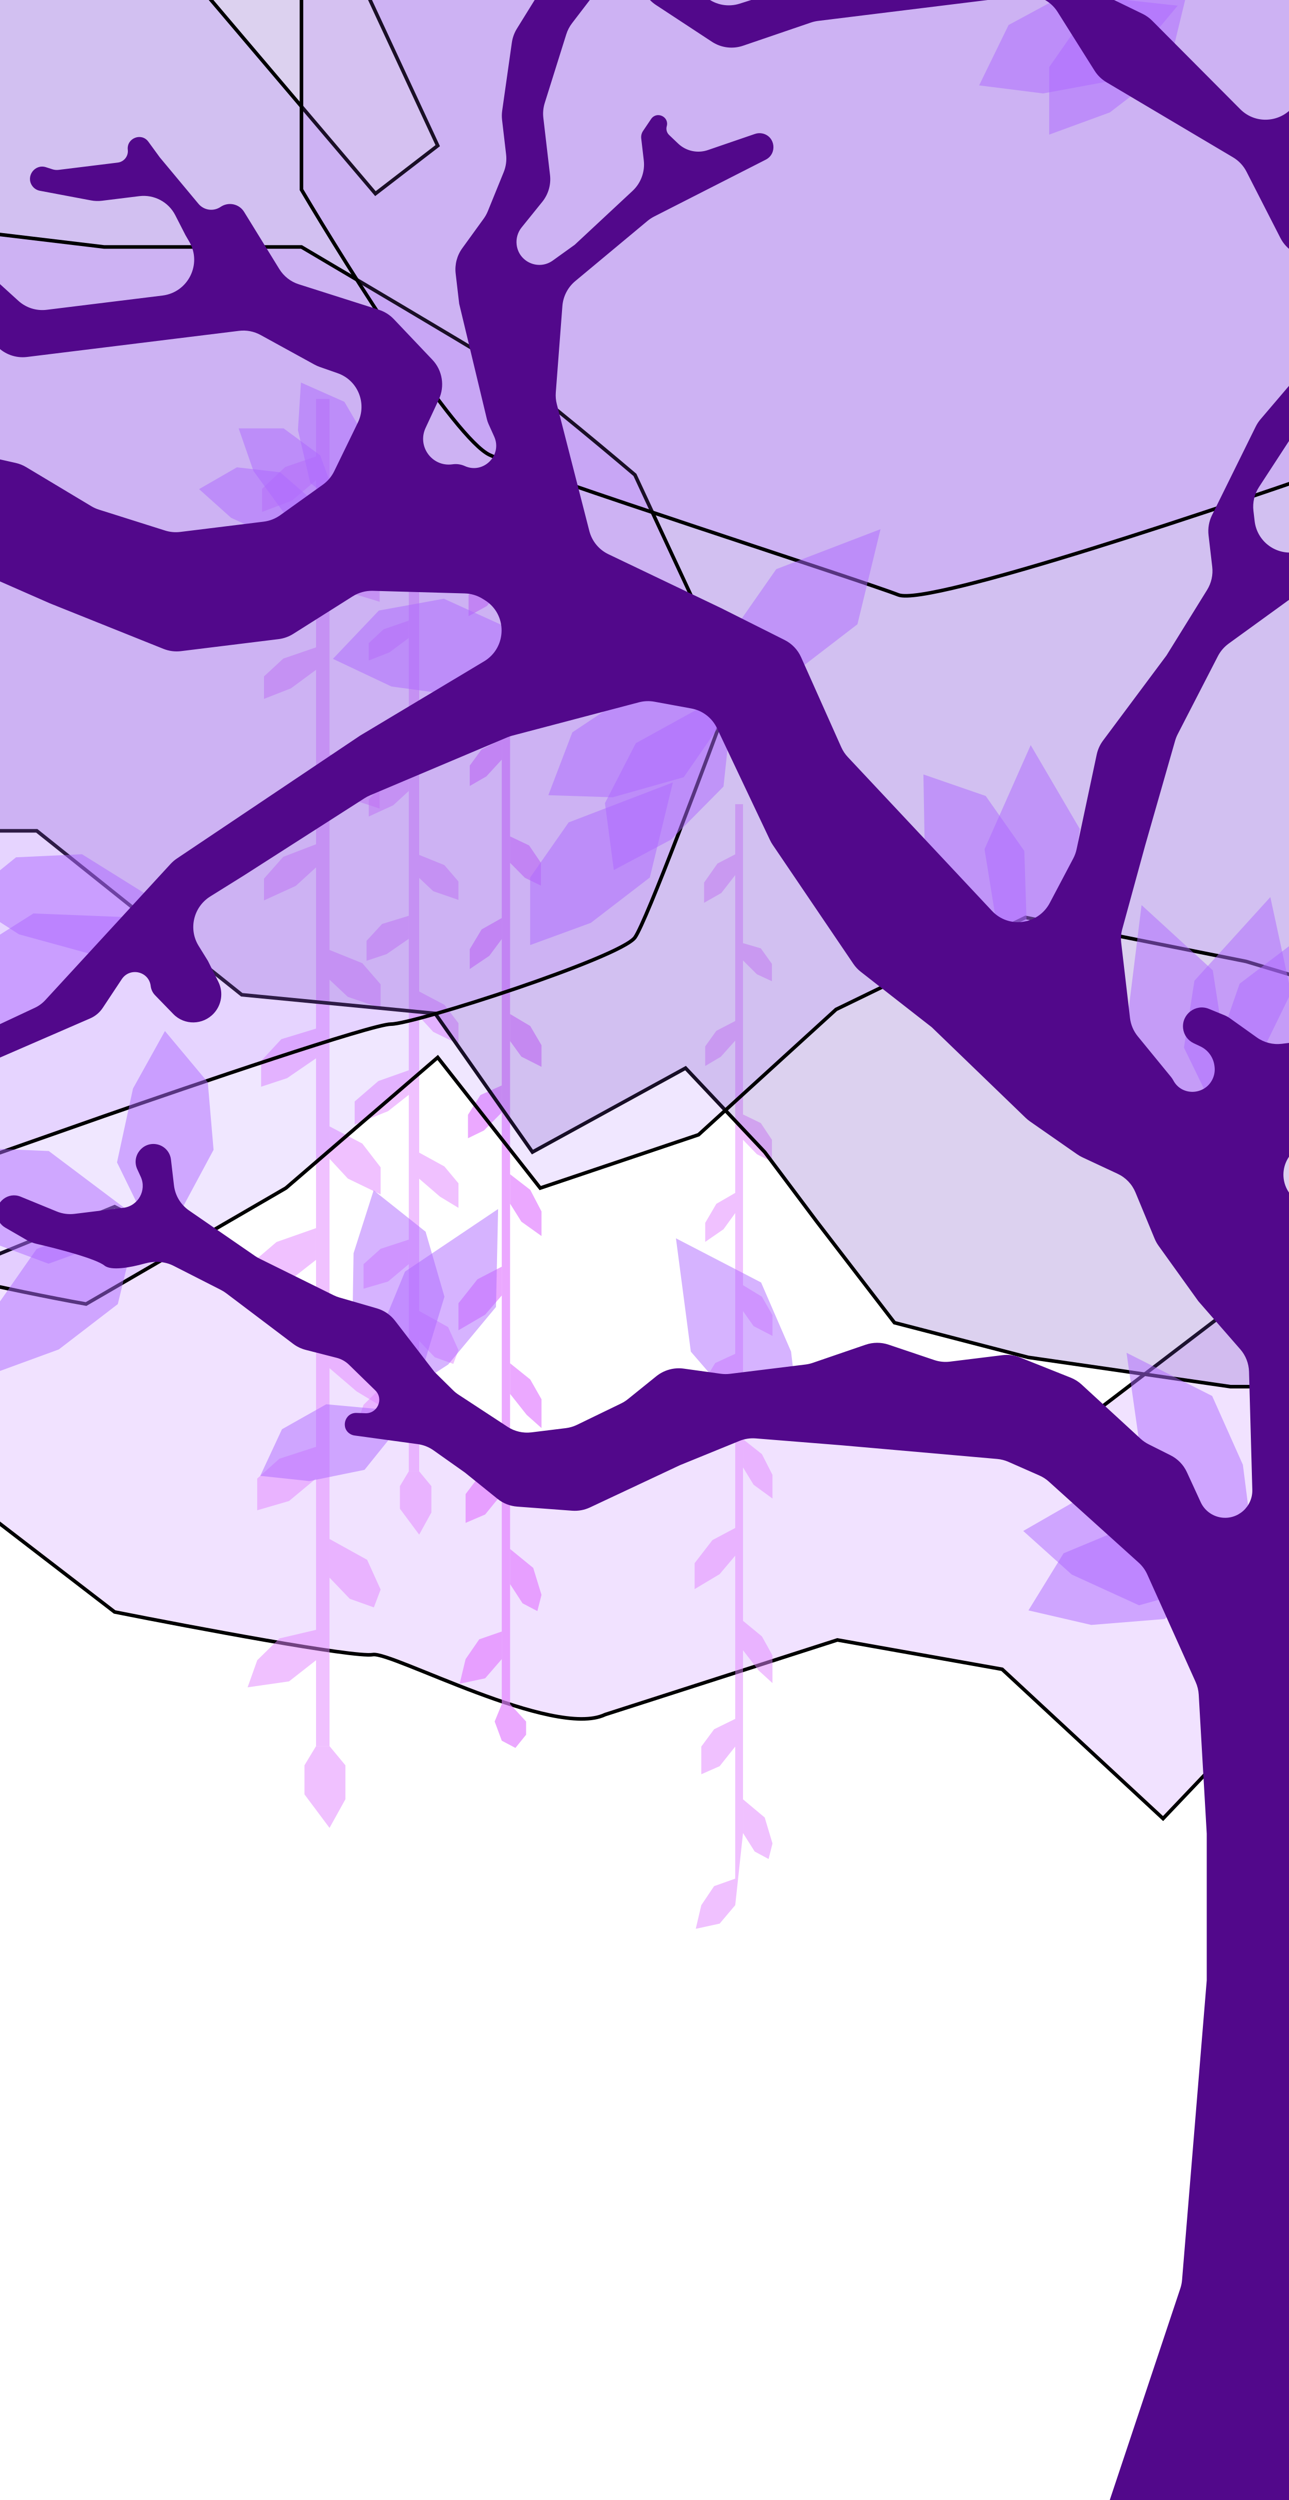 <svg width="360" height="698" viewBox="0 0 360 698" fill="none" xmlns="http://www.w3.org/2000/svg">
<g clip-path="url(#clip0_380_344)">
<g filter="url(#filter0_f_380_344)">
<path d="M32.01 450.038L-41.557 393.47L-33.584 363.698L32.01 336.902L97.604 370.769L151.602 417.66L221.908 388.632L295.112 402.402L345.848 363.698L403.832 424.731L324.829 507.722L279.891 466.041L233.867 457.853L168.997 478.694C154.622 485.517 109.346 461.054 104.128 461.947C98.909 462.84 53.875 454.38 32.01 450.038Z" fill="#BA6EFF" fill-opacity="0.2"/>
<path d="M32.01 450.038L-41.557 393.47L-33.584 363.698L32.01 336.902L97.604 370.769L151.602 417.66L221.908 388.632L295.112 402.402L345.848 363.698L403.832 424.731L324.829 507.722L279.891 466.041L233.867 457.853L168.997 478.694C154.622 485.517 109.346 461.054 104.128 461.947C98.909 462.84 53.875 454.38 32.01 450.038Z" stroke="black"/>
</g>
<path d="M140.139 353.636L133.347 357.154L128.045 363.855V371.394L135.5 367.038L140.139 361.677V353.636Z" fill="#E384FF" fill-opacity="0.7"/>
<path d="M148.091 332.191L142.459 327.835V336.045L145.606 341.071L151.239 345.091V338.222L148.091 332.191Z" fill="#E384FF" fill-opacity="0.7"/>
<path d="M140.139 475.768H142.459V442.261V432.46V389.153V380.608V336.045V327.835V290.643V283.104V240.885V233.514V188.782V183.756V143.381H140.139V157.956V163.987V206.374V212.07V256.299V262.162V303.04V310.579V353.636V361.677V409.089V417.131V455.496V463.203V475.768Z" fill="#E384FF" fill-opacity="0.7"/>
<path d="M148.091 286.455L142.459 283.104V290.643L145.606 294.999L151.239 297.847V291.816L148.091 286.455Z" fill="#E384FF" fill-opacity="0.7"/>
<path d="M140.139 303.04L134.175 305.721L130.696 311.25V317.783L135.169 315.605L140.139 310.579V303.04Z" fill="#E384FF" fill-opacity="0.7"/>
<path d="M140.139 256.299L134.506 259.482L131.193 265.01V270.539L136.66 266.853L140.139 262.162V256.299Z" fill="#E384FF" fill-opacity="0.7"/>
<path d="M147.76 236.027L142.459 233.514V240.885L146.6 245.074L151.073 247.252V240.885L147.76 236.027Z" fill="#E384FF" fill-opacity="0.7"/>
<path d="M140.139 206.374L134.506 209.222L131.193 213.745V219.441L135.832 216.761L140.139 212.07V206.374Z" fill="#E384FF" fill-opacity="0.7"/>
<path d="M147.76 185.264L142.459 183.756V188.782L146.6 192.803L151.073 194.814V189.788L147.76 185.264Z" fill="#E384FF" fill-opacity="0.7"/>
<path d="M140.139 157.956L134.838 160.637L130.862 166.165V172.029L135.997 169.181L140.139 163.987V157.956Z" fill="#E384FF" fill-opacity="0.7"/>
<path d="M148.091 385.132L142.459 380.608V389.153L147.097 395.016L151.239 398.702V390.66L148.091 385.132Z" fill="#E384FF" fill-opacity="0.7"/>
<path d="M140.139 409.089L133.844 412.105L130.033 417.131V425.172L135.5 422.827L140.139 417.131V409.089Z" fill="#E384FF" fill-opacity="0.7"/>
<path d="M148.92 437.737L142.459 432.46V442.261L145.938 447.622L150.079 449.8L151.239 445.276L148.92 437.737Z" fill="#E384FF" fill-opacity="0.7"/>
<path d="M140.139 455.496L133.844 457.674L130.033 463.203L128.377 470.071L135.5 468.564L140.139 463.203V455.496Z" fill="#E384FF" fill-opacity="0.7"/>
<path d="M142.459 475.768H140.139L138.151 480.626L140.139 485.987L143.95 487.998L146.932 484.312V480.626L142.459 475.768Z" fill="#E384FF" fill-opacity="0.7"/>
<path d="M205.34 426.591L198.972 429.973L194.002 436.414V443.66L200.991 439.473L205.34 434.32V426.591Z" fill="#E384FF" fill-opacity="0.5"/>
<path d="M212.795 405.981L207.514 401.794V409.684L210.465 414.515L215.746 418.379V411.778L212.795 405.981Z" fill="#E384FF" fill-opacity="0.5"/>
<path d="M205.34 531.899L207.514 511.771V502.352V460.728V452.516V409.684V401.794V366.048V358.802V318.225V311.14V268.147V263.317V224.511H205.34V238.52V244.316V285.054V290.529V333.039V338.674V377.963V385.209V426.591V434.32V479.889V487.618V524.492V531.899Z" fill="#E384FF" fill-opacity="0.5"/>
<path d="M212.795 362.022L207.514 358.802V366.048L210.465 370.234L215.746 372.972V367.175L212.795 362.022Z" fill="#E384FF" fill-opacity="0.5"/>
<path d="M205.34 377.963L199.749 380.54L196.487 385.853V392.133L200.68 390.04L205.34 385.209V377.963Z" fill="#E384FF" fill-opacity="0.5"/>
<path d="M205.34 333.039L200.059 336.098L196.953 341.412V346.725L202.078 343.183L205.34 338.674V333.039Z" fill="#E384FF" fill-opacity="0.5"/>
<path d="M212.484 313.555L207.514 311.14V318.225L211.397 322.25L215.591 324.343V318.225L212.484 313.555Z" fill="#E384FF" fill-opacity="0.5"/>
<path d="M205.34 285.054L200.059 287.792L196.953 292.139V297.614L201.302 295.038L205.34 290.529V285.054Z" fill="#E384FF" fill-opacity="0.5"/>
<path d="M212.484 264.766L207.514 263.317V268.147L211.397 272.012L215.591 273.944V269.113L212.484 264.766Z" fill="#E384FF" fill-opacity="0.5"/>
<path d="M205.34 238.52L200.37 241.096L196.642 246.41V252.045L201.457 249.308L205.34 244.316V238.52Z" fill="#E384FF" fill-opacity="0.5"/>
<path d="M212.795 456.863L207.514 452.516V460.728L211.863 466.363L215.746 469.906V462.177L212.795 456.863Z" fill="#E384FF" fill-opacity="0.5"/>
<path d="M205.34 479.889L199.438 482.788L195.866 487.618V495.347L200.991 493.093L205.34 487.618V479.889Z" fill="#E384FF" fill-opacity="0.5"/>
<path d="M213.572 507.424L207.514 502.352V511.771L210.776 516.924L214.659 519.017L215.746 514.67L213.572 507.424Z" fill="#E384FF" fill-opacity="0.5"/>
<path d="M205.34 524.492L199.438 526.585L195.866 531.899L194.313 538.501L200.991 537.051L205.34 531.899V524.492Z" fill="#E384FF" fill-opacity="0.5"/>
<path d="M88.264 342.878L77.226 346.752L68.611 354.131V362.431L80.726 357.635L88.264 351.733V342.878Z" fill="#E384FF" fill-opacity="0.5"/>
<path d="M101.186 319.267L92.033 314.471V323.51L97.148 329.043L106.301 333.471V325.908L101.186 319.267Z" fill="#E384FF" fill-opacity="0.5"/>
<path d="M88.264 487.498H92.033V440.46V429.669V381.985V372.577V323.51V314.471V273.52V265.219V218.734V210.618V161.366V155.832V111.376H88.264V127.424V134.065V180.734V187.006V235.705V242.161V287.17V295.471V342.878V351.733V403.936V412.79V455.032V463.518V487.498Z" fill="#E384FF" fill-opacity="0.5"/>
<path d="M101.186 268.908L92.033 265.219V273.52L97.148 278.316L106.301 281.452V274.811L101.186 268.908Z" fill="#E384FF" fill-opacity="0.5"/>
<path d="M88.264 287.17L78.572 290.122L72.919 296.209V303.403L80.187 301.005L88.264 295.471V287.17Z" fill="#E384FF" fill-opacity="0.5"/>
<path d="M88.264 235.705L79.111 239.21L73.726 245.297V251.384L82.61 247.326L88.264 242.161V235.705Z" fill="#E384FF" fill-opacity="0.5"/>
<path d="M100.647 213.385L92.033 210.618V218.734L98.763 223.346L106.032 225.744V218.734L100.647 213.385Z" fill="#E384FF" fill-opacity="0.5"/>
<path d="M88.264 180.734L79.111 183.87L73.726 188.851V195.123L81.264 192.171L88.264 187.006V180.734Z" fill="#E384FF" fill-opacity="0.5"/>
<path d="M100.647 157.492L92.033 155.832V161.366L98.763 165.793L106.032 168.006V162.472L100.647 157.492Z" fill="#E384FF" fill-opacity="0.5"/>
<path d="M88.264 127.424L79.649 130.376L73.188 136.463V142.919L81.534 139.783L88.264 134.065V127.424Z" fill="#E384FF" fill-opacity="0.5"/>
<path d="M101.186 377.558L92.033 372.577V381.985L99.571 388.441L106.301 392.499V383.645L101.186 377.558Z" fill="#E384FF" fill-opacity="0.5"/>
<path d="M88.264 403.936L78.034 407.256L71.842 412.79V421.644L80.726 419.062L88.264 412.79V403.936Z" fill="#E384FF" fill-opacity="0.5"/>
<path d="M102.532 435.479L92.033 429.669V440.46L97.686 446.363L104.416 448.761L106.301 443.78L102.532 435.479Z" fill="#E384FF" fill-opacity="0.5"/>
<path d="M88.264 455.032L78.034 457.43L71.842 463.518L69.15 471.081L80.726 469.421L88.264 463.518V455.032Z" fill="#E384FF" fill-opacity="0.5"/>
<path d="M92.033 487.498H88.264L85.033 492.848V500.964L92.033 510.327L96.469 502.33V492.848L92.033 487.498Z" fill="#E384FF" fill-opacity="0.5"/>
<path d="M114.17 298.804L105.68 301.803L99.053 307.516V313.943L108.372 310.23L114.17 305.659V298.804Z" fill="#E384FF" fill-opacity="0.5"/>
<path d="M124.111 280.523L117.07 276.809V283.808L121.004 288.092L128.045 291.52V285.664L124.111 280.523Z" fill="#E384FF" fill-opacity="0.5"/>
<path d="M114.17 410.776H117.07V374.357V366.002V329.082V321.798V283.808V276.809V245.103V238.676V202.685V196.401V158.267V153.983V119.562H114.17V131.988V137.13V173.264V178.119V215.824V220.823V255.672V262.099V298.804V305.659V346.078V352.934V385.64V392.21V410.776Z" fill="#E384FF" fill-opacity="0.5"/>
<path d="M124.111 241.532L117.07 238.676V245.103L121.004 248.816L128.045 251.244V246.103L124.111 241.532Z" fill="#E384FF" fill-opacity="0.5"/>
<path d="M114.17 255.672L106.715 257.957L102.367 262.67V268.24L107.958 266.383L114.17 262.099V255.672Z" fill="#E384FF" fill-opacity="0.5"/>
<path d="M114.17 215.824L107.13 218.538L102.988 223.251V227.964L109.822 224.822L114.17 220.823V215.824Z" fill="#E384FF" fill-opacity="0.5"/>
<path d="M123.696 198.543L117.07 196.401V202.685L122.247 206.255L127.838 208.112V202.685L123.696 198.543Z" fill="#E384FF" fill-opacity="0.5"/>
<path d="M114.17 173.264L107.13 175.692L102.988 179.548V184.404L108.786 182.119L114.17 178.119V173.264Z" fill="#E384FF" fill-opacity="0.5"/>
<path d="M123.696 155.268L117.07 153.983V158.267L122.247 161.695L127.838 163.409V159.124L123.696 155.268Z" fill="#E384FF" fill-opacity="0.5"/>
<path d="M114.17 131.988L107.544 134.273L102.574 138.986V143.985L108.993 141.557L114.17 137.13V131.988Z" fill="#E384FF" fill-opacity="0.5"/>
<path d="M124.111 325.655L117.07 321.798V329.082L122.868 334.081L128.045 337.223V330.368L124.111 325.655Z" fill="#E384FF" fill-opacity="0.5"/>
<path d="M114.17 346.078L106.301 348.649L101.538 352.934V359.789L108.372 357.79L114.17 352.934V346.078Z" fill="#E384FF" fill-opacity="0.5"/>
<path d="M125.146 370.501L117.07 366.002V374.357L121.418 378.927L126.596 380.784L128.045 376.928L125.146 370.501Z" fill="#E384FF" fill-opacity="0.5"/>
<path d="M114.17 385.64L106.301 387.496L101.538 392.21L99.467 398.065L108.372 396.78L114.17 392.21V385.64Z" fill="#E384FF" fill-opacity="0.5"/>
<path d="M117.07 410.776H114.17L111.685 414.918V421.202L117.07 428.452L120.482 422.26V414.918L117.07 410.776Z" fill="#E384FF" fill-opacity="0.5"/>
<g filter="url(#filter1_f_380_344)">
<path d="M67.525 -9.203L4.467 -52.001L-57.503 -27.439L-102.803 3.822L-129.258 47.737L-172.746 86.441L-205 152.685L-196.302 209.253L-187.242 258.005L-172.746 302.664L-164.774 346.951L-139.406 387.143L-102.803 400.913L-75.623 431.802L-31.773 419.893L-37.209 378.956L-21.626 332.809L-19.814 298.198L-37.209 272.891L-31.773 231.954H10.265L67.525 277.729L121.522 282.94L148.702 321.644L191.465 298.198L213.572 321.644L228.068 340.996L249.812 369.28L287.139 378.956L343.673 387.143H376.652L388.611 369.28H418.69H451.669V-126.432L400.208 -183L329.902 -158.81L304.534 -101.87L257.422 -86.612L228.068 -149.134L175.157 -170.719L97.242 -126.432L67.525 -70.237V-9.203Z" fill="#7548C2" fill-opacity="0.25"/>
<path d="M67.525 -9.203L4.467 -52.001L-57.503 -27.439L-102.803 3.822L-129.258 47.737L-172.746 86.441L-205 152.685L-196.302 209.253L-187.242 258.005L-172.746 302.664L-164.774 346.951L-139.406 387.143L-102.803 400.913L-75.623 431.802L-31.773 419.893L-37.209 378.956L-21.626 332.809L-19.814 298.198L-37.209 272.891L-31.773 231.954H10.265L67.525 277.729L121.522 282.94L148.702 321.644L191.465 298.198L213.572 321.644L228.068 340.996L249.812 369.28L287.139 378.956L343.673 387.143H376.652L388.611 369.28H418.69H451.669V-126.432L400.208 -183L329.902 -158.81L304.534 -101.87L257.422 -86.612L228.068 -149.134L175.157 -170.719L97.242 -126.432L67.525 -70.237V-9.203Z" stroke="black"/>
</g>
<g filter="url(#filter2_f_380_344)">
<path d="M392.598 281.823L454.206 295.221V-54.234L417.966 -154.344L362.156 -166.625L323.017 -124.571V-54.234L263.221 -45.302L233.504 -117.5L195.09 -154.344L135.294 -139.83L111.738 -78.424L84.196 -41.208L122.248 40.666L104.853 54.064L53.029 -6.97L10.991 -17.018L-46.993 -31.904L-82.146 12.382L-120.198 40.666L-153.176 82.72L-177.819 153.801C-170.934 168.192 -156.365 198.088 -153.176 202.554C-149.987 207.02 -143.875 240.142 -141.217 256.144L-120.198 316.806C-93.984 328.095 -40.252 350.895 -35.034 351.789C-29.815 352.682 3.018 360.348 24.037 364.07L79.847 331.692L122.248 295.221L150.877 331.692L195.09 316.806L233.504 281.823L286.415 256.144L348.023 268.426L392.598 281.823Z" fill="#9C63FF" fill-opacity="0.15"/>
<path d="M392.598 281.823L454.206 295.221V-54.234L417.966 -154.344L362.156 -166.625L323.017 -124.571V-54.234L263.221 -45.302L233.504 -117.5L195.09 -154.344L135.294 -139.83L111.738 -78.424L84.196 -41.208L122.248 40.666L104.853 54.064L53.029 -6.97L10.991 -17.018L-46.993 -31.904L-82.146 12.382L-120.198 40.666L-153.176 82.72L-177.819 153.801C-170.934 168.192 -156.365 198.088 -153.176 202.554C-149.987 207.02 -143.875 240.142 -141.217 256.144L-120.198 316.806C-93.984 328.095 -40.252 350.895 -35.034 351.789C-29.815 352.682 3.018 360.348 24.037 364.07L79.847 331.692L122.248 295.221L150.877 331.692L195.09 316.806L233.504 281.823L286.415 256.144L348.023 268.426L392.598 281.823Z" stroke="black"/>
</g>
<g filter="url(#filter3_f_380_344)">
<path d="M-70.549 57.041L29.11 68.95H84.195C98.691 77.51 129.495 95.745 136.743 100.211C143.991 104.677 166.822 123.657 177.332 132.589L204.874 191.762C197.022 213.223 180.521 257.261 177.332 261.727C173.346 267.309 115.724 285.917 109.201 285.917C103.982 285.917 53.633 303.036 29.11 311.596L-54.604 340.996C-79.972 339.26 -131.795 334.967 -136.144 331.692C-140.493 328.417 -161.391 299.811 -171.297 285.917L-188.329 229.349L-200.289 125.518L-162.237 68.95L-116.212 57.041H-70.549Z" fill="#AF69FF" fill-opacity="0.15"/>
<path d="M-70.549 57.041L29.11 68.95H84.195C98.691 77.51 129.495 95.745 136.743 100.211C143.991 104.677 166.822 123.657 177.332 132.589L204.874 191.762C197.022 213.223 180.521 257.261 177.332 261.727C173.346 267.309 115.724 285.917 109.201 285.917C103.982 285.917 53.633 303.036 29.11 311.596L-54.604 340.996C-79.972 339.26 -131.795 334.967 -136.144 331.692C-140.493 328.417 -161.391 299.811 -171.297 285.917L-188.329 229.349L-200.289 125.518L-162.237 68.95L-116.212 57.041H-70.549Z" stroke="black"/>
</g>
<g filter="url(#filter4_f_380_344)">
<path d="M292.938 -124.943H375.565L408.181 -83.262L425.214 0.473C420.019 22.927 409.34 69.471 408.181 76.021C407.021 82.571 391.027 112.741 383.175 127.007C342.586 141.397 259.307 169.358 250.899 166.083C240.39 161.989 148.702 132.589 136.743 127.007C127.176 122.541 97.725 75.773 84.195 52.947V-50.884L136.743 -124.943L186.754 -142.435C218.646 -136.604 284.53 -124.943 292.938 -124.943Z" fill="#AF69FF" fill-opacity="0.15"/>
<path d="M292.938 -124.943H375.565L408.181 -83.262L425.214 0.473C420.019 22.927 409.34 69.471 408.181 76.021C407.021 82.571 391.027 112.741 383.175 127.007C342.586 141.397 259.307 169.358 250.899 166.083C240.39 161.989 148.702 132.589 136.743 127.007C127.176 122.541 97.725 75.773 84.195 52.947V-50.884L136.743 -124.943L186.754 -142.435C218.646 -136.604 284.53 -124.943 292.938 -124.943Z" stroke="black"/>
</g>
<path d="M13.619 321.348L41.888 342.606L13.548 352.806L-8.254 344.706L-24.435 332.152L-7.14 320.48L13.619 321.348Z" fill="#AF69FF" fill-opacity="0.5"/>
<path d="M10.225 348.703L39.347 337.538L32.902 364.085L16.432 376.739L-0.517 382.941V364.085L10.225 348.703Z" fill="#AF69FF" fill-opacity="0.5"/>
<path d="M59.644 321.017L44.635 348.972L32.681 324.521L37.147 303.902L46.069 287.856L58.032 302.16L59.644 321.017Z" fill="#AF69FF" fill-opacity="0.5"/>
<path d="M91.108 392.054L114.792 394.223L101.81 410.356L86.377 413.503L72.688 412.038L78.75 399.026L91.108 392.054Z" fill="#AF69FF" fill-opacity="0.5"/>
<path d="M124.129 362.015L114.89 392.495L98.4 371.006L98.745 349.885L104.348 332.328L118.864 343.874L124.129 362.015Z" fill="#AF69FF" fill-opacity="0.5"/>
<path d="M113.104 355.015L139.117 337.538L138.523 364.89L125.171 380.958L109.969 390.842L105.925 372.449L113.104 355.015Z" fill="#AF69FF" fill-opacity="0.5"/>
<path d="M192.939 377.361L188.781 345.725L212.565 358.054L220.936 377.349L223.076 395.695L205.169 391.522L192.939 377.361Z" fill="#AF69FF" fill-opacity="0.5"/>
<path d="M158.809 229.611L187.931 218.446L181.486 244.993L165.016 257.647L148.067 263.849V244.993L158.809 229.611Z" fill="#AF69FF" fill-opacity="0.5"/>
<path d="M177.574 207.496L204.962 192.397L202.065 219.595L187.409 234.415L171.431 242.91L168.952 224.227L177.574 207.496Z" fill="#AF69FF" fill-opacity="0.5"/>
<path d="M175.317 194.166L206.398 194.694L190.957 216.991L171.124 222.593L153.141 222.011L159.847 204.458L175.317 194.166Z" fill="#AF69FF" fill-opacity="0.5"/>
<path d="M22.893 238.488L49.463 255.057L25.174 266.299L5.3 260.853L-9.938 251.028L4.48 239.352L22.893 238.488Z" fill="#AF69FF" fill-opacity="0.5"/>
<path d="M78.262 131.856L93.922 145.469L76.959 150.228L64.549 144.575L55.601 136.558L66.171 130.471L78.262 131.856Z" fill="#AF69FF" fill-opacity="0.5"/>
<path d="M89.434 127.129L96.862 147.562L79.2 143.04L70.781 131.484L66.654 119.593L79.2 119.593L89.434 127.129Z" fill="#AF69FF" fill-opacity="0.5"/>
<path d="M103.015 123.849L101.896 146.788L86.656 134.848L83.21 120.068L84.051 106.803L96.181 112.177L103.015 123.849Z" fill="#AF69FF" fill-opacity="0.5"/>
<path d="M216.794 158.903L245.916 147.738L239.471 174.285L223 186.939L206.052 193.141V174.285L216.794 158.903Z" fill="#AF69FF" fill-opacity="0.5"/>
<path d="M123.963 167.155L152.393 180.063L129.72 194.431L109.328 191.665L92.983 183.942L105.812 170.452L123.963 167.155Z" fill="#AF69FF" fill-opacity="0.5"/>
<path d="M286.075 237.586L287.097 269.491L264.649 254.756L258.22 234.691L257.898 216.217L275.301 222.228L286.075 237.586Z" fill="#AF69FF" fill-opacity="0.5"/>
<path d="M274.97 237.078L287.859 208.029L301.594 231.473L298.672 252.382L290.968 269.079L277.977 255.753L274.97 237.078Z" fill="#AF69FF" fill-opacity="0.5"/>
<path d="M346.212 274.635L371.213 255.664L372.138 283.007L359.699 299.831L345.071 310.588L340.013 292.461L346.212 274.635Z" fill="#AF69FF" fill-opacity="0.5"/>
<path d="M333.588 273.802L354.786 250.454L360.568 277.162L351.336 296.038L338.871 309.362L330.669 292.492L333.588 273.802Z" fill="#AF69FF" fill-opacity="0.5"/>
<path d="M303.77 3.343L332.892 -7.821L326.447 18.726L309.976 31.379L293.028 37.582V18.726L303.77 3.343Z" fill="#AF69FF" fill-opacity="0.5"/>
<path d="M297.998 -1.83L328.905 1.587L311.561 22.355L291.316 26.09L273.457 23.837L281.684 6.98L297.998 -1.83Z" fill="#AF69FF" fill-opacity="0.5"/>
<path d="M314.898 284.352L318.825 252.686L338.708 270.897L341.951 291.756L339.41 310.048L323.158 301.274L314.898 284.352Z" fill="#AF69FF" fill-opacity="0.5"/>
<path d="M9.325 255.028L44.502 256.425L26.476 281.272L3.885 287.104L-16.462 285.983L-8.441 266.281L9.325 255.028Z" fill="#AF69FF" fill-opacity="0.5"/>
<path d="M319.121 409.265L314.625 377.678L338.54 389.739L347.116 408.938L349.452 427.259L331.502 423.288L319.121 409.265Z" fill="#AF69FF" fill-opacity="0.5"/>
<path d="M314.124 426.556L344.549 433.098L325.288 452.002L304.782 453.66L287.229 449.603L297.04 433.664L314.124 426.556Z" fill="#AF69FF" fill-opacity="0.5"/>
<path d="M320.122 420.346L343.823 441.001L318.114 448.179L299.322 439.59L285.779 427.426L301.806 418.224L320.122 420.346Z" fill="#AF69FF" fill-opacity="0.5"/>
<path fill-rule="evenodd" clip-rule="evenodd" d="M453.933 664.553V735H297.981C298.026 734.107 298.192 733.2 298.494 732.297L329.65 638.889C329.905 638.126 330.067 637.334 330.133 636.533L337.026 552.866L337.026 511.959L334.787 473.114C334.717 471.896 334.425 470.704 333.926 469.594L320.421 439.569C319.856 438.314 319.038 437.191 318.017 436.271L292.928 413.646C292.143 412.939 291.251 412.361 290.284 411.936L281.632 408.127C280.639 407.689 279.58 407.418 278.497 407.323L235.032 403.505L211.068 401.586C209.511 401.461 207.943 401.704 206.492 402.296L189.885 409.066L164.788 420.848C163.227 421.581 161.505 421.899 159.79 421.771L144.44 420.626C142.43 420.476 140.515 419.72 138.948 418.457L129.834 411.11L121.073 404.913C119.771 403.992 118.266 403.399 116.684 403.183L99.014 400.772C98.656 400.724 98.31 400.614 97.99 400.448C95.003 398.896 96.22 394.351 99.591 394.472L102.051 394.56C105.45 394.681 107.235 390.541 104.805 388.171L97.462 381.01C96.51 380.08 95.329 379.418 94.039 379.088L85.39 376.874C84.115 376.547 82.919 375.971 81.871 375.179L63.176 361.054C62.711 360.703 62.217 360.394 61.697 360.13L48.467 353.395C46.003 352.141 43.133 352.009 40.458 352.751C36.21 353.929 31.038 354.832 29.173 353.329C26.818 351.43 16.346 348.684 10.207 347.265C9.217 347.036 8.269 346.669 7.39 346.161L1.467 342.735C0.159 341.979 -0.713 340.648 -0.889 339.143C-1.316 335.487 2.345 332.696 5.742 334.087L15.844 338.226C17.421 338.872 19.14 339.101 20.836 338.892L30.25 337.733L34.45 337.216C38.582 336.707 41.04 332.31 39.303 328.535L38.337 326.435C36.648 322.765 39.845 318.701 43.81 319.477C45.909 319.888 47.497 321.606 47.746 323.734L48.586 330.929C48.919 333.778 50.458 336.339 52.812 337.962L71.216 350.645C71.609 350.916 72.02 351.158 72.447 351.369L93.165 361.612C93.69 361.872 94.237 362.085 94.8 362.248L105.241 365.274C107.265 365.86 109.047 367.074 110.333 368.742L121.335 383.014L126.53 388.137C126.997 388.598 127.509 389.011 128.057 389.371L141.765 398.351C143.731 399.638 146.091 400.186 148.431 399.898L158.018 398.717C159.11 398.583 160.173 398.269 161.165 397.788L173.446 391.838C174.134 391.505 174.782 391.094 175.377 390.614L183.285 384.237C185.442 382.497 188.218 381.725 190.951 382.103L201.284 383.534C202.142 383.653 203.012 383.66 203.872 383.554L224.971 380.955C225.66 380.87 226.338 380.714 226.996 380.488L241.744 375.432C243.828 374.717 246.086 374.71 248.166 375.41L260.916 379.704C262.328 380.18 263.831 380.332 265.313 380.149L279.956 378.346C281.62 378.141 283.306 378.358 284.859 378.977L299.037 384.627C300.158 385.074 301.187 385.721 302.074 386.536L318.544 401.671C319.221 402.294 319.982 402.819 320.804 403.231L326.927 406.304C328.939 407.313 330.546 408.976 331.487 411.023L335.335 419.385C336.391 421.68 338.527 423.287 341.025 423.666C345.696 424.374 349.887 420.658 349.755 415.925L348.837 382.971C348.772 380.656 347.907 378.439 346.39 376.7L334.681 363.279L323.581 347.818C323.136 347.199 322.764 346.531 322.472 345.826L317.121 332.906C316.171 330.614 314.402 328.764 312.157 327.715L302.313 323.115C301.8 322.876 301.309 322.593 300.845 322.269L287.677 313.1C287.246 312.799 286.839 312.465 286.46 312.1L260.243 286.805L240.421 271.326C239.607 270.69 238.897 269.931 238.317 269.075L215.807 235.867C215.522 235.447 215.27 235.006 215.053 234.547L200.247 203.303C198.879 200.418 196.211 198.37 193.07 197.794L182.78 195.91C181.341 195.646 179.859 195.703 178.441 196.077L143.041 205.391C142.581 205.512 142.13 205.666 141.691 205.851L103.362 222.034C102.837 222.256 102.331 222.522 101.851 222.829L68.052 244.461L58.73 250.273C54.031 253.203 52.571 259.379 55.47 264.066L58.081 268.289L60.986 274.122C62.429 277.02 61.926 280.52 59.723 282.913C56.681 286.218 51.508 286.304 48.399 283.101L43.303 277.853C42.628 277.157 42.2 276.256 42.088 275.29C41.609 271.188 36.282 269.939 33.994 273.392L28.692 281.39C27.836 282.682 26.623 283.699 25.203 284.316L-0.012 295.262C-0.855 295.628 -1.792 295.71 -2.683 295.497C-6.571 294.566 -7.084 289.241 -3.449 287.538L9.729 281.364C10.833 280.847 11.827 280.118 12.654 279.22L47.629 241.215C48.168 240.63 48.773 240.111 49.433 239.668L100.587 205.364L135.184 184.646C141.637 180.782 141.741 171.467 135.375 167.537L134.75 167.151C133.264 166.234 131.561 165.725 129.812 165.676L104.123 164.948C102.136 164.892 100.173 165.431 98.486 166.497L81.922 176.958C80.669 177.75 79.257 178.255 77.789 178.435L50.561 181.789C48.891 181.995 47.199 181.775 45.641 181.151L13.958 168.455L-11.038 157.477C-12.675 156.758 -14.478 156.494 -16.258 156.714L-32.138 158.669C-33.442 158.83 -34.703 159.246 -35.849 159.894L-53.843 170.066C-57.371 172.06 -59.366 175.979 -58.897 179.996L-58.613 182.424C-58.453 183.793 -58.578 185.183 -58.98 186.506L-63.814 202.418L-66.49 209.483C-67.061 210.99 -67.261 212.609 -67.075 214.205L-65.317 229.255C-65.173 230.49 -64.8 231.686 -64.217 232.782L-59.744 241.185C-59.355 241.917 -58.875 242.597 -58.317 243.209L-46.686 255.964C-45.284 257.501 -44.4 259.442 -44.158 261.514L-41.547 283.87C-41.305 285.942 -41.717 288.043 -42.725 289.877L-51.694 306.194L-63.453 323.848C-64.777 325.835 -65.352 328.225 -65.076 330.589L-63.272 346.041C-63.031 348.1 -62.157 350.03 -60.77 351.562L-59.485 352.983C-58.244 354.355 -57.461 356.083 -57.246 357.926L-56.971 360.276C-56.549 363.889 -59.134 367.179 -62.745 367.624C-65.067 367.91 -67.359 366.942 -68.766 365.081L-73.667 358.598C-74.365 357.676 -74.896 356.638 -75.237 355.531L-80.376 338.858C-80.95 336.996 -80.966 335.003 -80.423 333.124L-73.937 310.692C-73.589 309.487 -73.018 308.357 -72.255 307.361L-60.257 291.697C-58.997 290.052 -58.274 288.058 -58.188 285.992L-57.294 264.471C-57.173 261.554 -58.329 258.738 -60.46 256.759L-67.717 250.019C-69.271 248.577 -71.245 247.67 -73.355 247.432L-84.001 246.228C-86.406 245.956 -88.833 246.569 -90.831 247.953L-105.27 257.953C-106.778 258.998 -107.974 260.436 -108.727 262.109L-112.753 271.06C-114.12 274.099 -113.894 277.611 -112.15 280.431L-107.82 287.431C-107.328 288.227 -106.725 288.95 -106.031 289.576L-101.862 293.339C-98.642 296.246 -98.357 301.214 -101.221 304.508C-103.355 306.962 -106.752 307.888 -109.815 306.85L-120.847 303.113C-122.933 302.407 -124.723 301.027 -125.937 299.19L-132.79 288.819C-134.402 286.38 -134.86 283.349 -134.042 280.527L-129.718 265.598C-129.073 263.372 -127.679 261.433 -125.772 260.113L-108.877 248.411L-88.04 236.538C-84.529 234.538 -82.548 230.629 -83.016 226.625L-84.018 218.044C-84.322 215.443 -85.889 213.168 -88.206 211.965C-90.523 210.762 -92.091 208.486 -92.394 205.886L-92.432 205.56C-92.856 201.929 -90.926 198.415 -87.63 196.818L-81.911 194.047C-78.783 192.532 -76.952 189.199 -77.355 185.754C-77.583 183.798 -78.515 181.996 -79.976 180.685L-87.702 173.753C-88.797 172.77 -90.098 172.043 -91.51 171.625L-101.535 168.659C-103.76 168.001 -106.149 168.141 -108.291 169.056L-124.522 175.986C-125.833 176.546 -127.012 177.379 -127.979 178.43L-137.941 189.254C-138.549 189.916 -139.067 190.655 -139.48 191.454L-150.249 212.285C-150.535 212.838 -150.886 213.355 -151.295 213.825C-155.042 218.134 -161.972 217.09 -164.229 211.874C-165.171 209.698 -165.061 207.204 -163.932 205.106L-157.145 192.503L-150.196 176.981C-149.057 174.436 -146.914 172.475 -144.283 171.568L-118.874 162.81L-98.072 157.275L-69.498 153.755L-53.706 151.81C-51.708 151.564 -49.826 150.72 -48.308 149.388L-40.42 142.469C-37.93 140.285 -36.67 137.017 -37.053 133.736L-37.556 129.431C-37.852 126.902 -39.1 124.586 -41.047 122.957L-53.34 112.671C-54.666 111.561 -56.26 110.818 -57.965 110.514L-64.969 109.266C-66.44 109.003 -67.954 109.076 -69.397 109.477L-88.989 114.927C-89.809 115.156 -90.597 115.487 -91.335 115.915L-107.996 125.571C-109.167 126.25 -110.461 126.685 -111.801 126.85L-129.151 128.987C-131.05 129.22 -132.971 128.905 -134.689 128.077L-145.312 122.957C-146.298 122.482 -147.356 122.173 -148.445 122.043L-160.297 120.625C-161.096 120.53 -161.903 120.531 -162.702 120.63L-164.345 120.832C-168.475 121.341 -172.469 119.225 -174.36 115.529L-175.679 112.95C-176.622 111.105 -176.417 108.874 -175.15 107.22C-173.948 105.652 -171.99 104.862 -170.047 105.163L-156.079 107.324L-135.825 112.979C-134.559 113.333 -133.234 113.432 -131.927 113.271L-117.906 111.544C-113.692 111.025 -111.868 105.899 -114.817 102.863L-118.211 99.366C-119.045 98.507 -120.073 97.861 -121.21 97.482L-143.17 90.153C-143.863 89.922 -144.58 89.767 -145.307 89.693L-164.177 87.766C-164.946 87.688 -165.702 87.52 -166.431 87.267L-191.892 78.417C-192.713 78.132 -193.492 77.74 -194.21 77.252L-203.983 70.61C-205.088 69.859 -205.812 68.664 -205.967 67.333C-206.378 63.811 -202.848 61.126 -199.579 62.474L-188.791 66.923C-188.269 67.138 -187.727 67.302 -187.173 67.412L-180.501 68.739C-176.577 69.52 -173.324 65.627 -174.788 61.902L-175.772 59.398C-177.124 55.957 -173.505 52.64 -170.205 54.295C-169.528 54.635 -168.962 55.16 -168.572 55.81L-162.063 66.66C-161.063 68.327 -159.597 69.662 -157.845 70.501L-137.81 80.095L-121.522 86.622C-121.029 86.82 -120.553 87.056 -120.098 87.33L-108.128 94.533C-106.226 95.677 -103.993 96.151 -101.783 95.879L-90.96 94.546C-89.09 94.316 -87.374 93.38 -86.16 91.931C-83.753 89.054 -83.853 84.844 -86.395 82.117L-88.889 79.439C-89.558 78.722 -90.329 78.108 -91.178 77.617L-108.549 67.57L-117.097 63.865L-136.502 57.89C-139.088 57.093 -141.235 55.276 -142.448 52.855L-150.048 37.691C-150.266 37.256 -150.516 36.838 -150.794 36.44L-154.887 30.602C-155.583 29.608 -156.456 28.752 -157.461 28.074L-164.784 23.136C-165.562 22.612 -166.071 21.773 -166.18 20.839C-166.388 19.061 -165.116 17.443 -163.34 17.224L-157.953 16.56C-154.802 16.172 -151.702 17.539 -149.871 20.123L-137.544 37.528C-136.647 38.793 -135.467 39.83 -134.097 40.556L-120.467 47.779C-119.416 48.336 -118.273 48.7 -117.092 48.852L-99.214 51.166C-98.203 51.297 -97.218 51.583 -96.295 52.013L-83.781 57.842C-81.675 58.823 -79.981 60.512 -78.993 62.617L-71.14 79.343C-70.71 80.259 -70.143 81.103 -69.458 81.847L-58.136 94.144C-57.523 94.809 -56.822 95.388 -56.052 95.864L-41.211 105.024C-40.635 105.38 -40.096 105.794 -39.604 106.26L-23.424 121.576C-22.127 122.804 -20.522 123.659 -18.778 124.05L4.38 129.245C5.414 129.477 6.404 129.872 7.311 130.417L25.512 141.33C26.176 141.729 26.885 142.048 27.624 142.281L46.116 148.124C47.477 148.554 48.916 148.686 50.336 148.511L73.648 145.64C75.312 145.435 76.9 144.815 78.267 143.836L90.154 135.324C91.518 134.347 92.618 133.044 93.352 131.535L99.944 117.99C102.562 112.609 99.936 106.172 94.319 104.202L89.308 102.446C88.794 102.266 88.295 102.043 87.817 101.781L72.764 93.517C70.936 92.514 68.836 92.112 66.76 92.367L46.522 94.86L21.376 97.957L7.554 99.66C4.388 100.049 1.236 98.905 -0.932 96.578L-16.028 80.376C-16.912 79.427 -17.601 78.314 -18.058 77.099L-29.996 45.331C-30.537 43.893 -30.652 42.327 -30.327 40.82L-30.085 39.697C-29.119 35.208 -24.232 32.769 -20.096 34.711C-18.228 35.588 -16.839 37.239 -16.292 39.233L-7.82 70.125C-7.321 71.945 -6.316 73.584 -4.922 74.85L5.14 83.992C7.28 85.936 10.162 86.849 13.039 86.495L30.225 84.378L45.393 82.51C52.536 81.63 56.485 73.713 52.878 67.505L51.807 65.662L48.956 60.089C47.057 56.376 43.045 54.251 38.897 54.762L28.479 56.045C27.458 56.171 26.424 56.139 25.415 55.949L11.13 53.26C10.246 53.093 9.466 52.581 8.962 51.836C7.157 49.164 9.761 45.696 12.831 46.682L14.642 47.264C15.199 47.442 15.788 47.498 16.37 47.426L32.898 45.391C34.645 45.175 35.895 43.584 35.691 41.836C35.311 38.579 39.501 36.913 41.429 39.554L44.633 43.945L55.431 56.903C56.957 58.734 59.626 59.105 61.611 57.762C63.81 56.274 66.791 56.908 68.177 59.156L78.015 75.123C79.26 77.144 81.187 78.649 83.449 79.369L105.813 86.485C107.407 86.992 108.845 87.894 109.996 89.106L120.759 100.443C123.577 103.411 124.286 107.815 122.548 111.547L118.862 119.459C116.468 124.598 120.62 130.339 126.231 129.648L126.517 129.612C127.642 129.474 128.781 129.647 129.81 130.113C134.999 132.462 140.363 127.097 138.025 121.897L136.44 118.372C136.245 117.939 136.092 117.489 135.981 117.027L128.244 84.794L127.26 76.369C126.968 73.87 127.628 71.347 129.108 69.303L135.076 61.064C135.551 60.407 135.946 59.696 136.251 58.946L140.674 48.066C141.312 46.498 141.543 44.796 141.347 43.119L140.221 33.478C140.122 32.623 140.132 31.758 140.254 30.905L142.955 11.885C143.151 10.506 143.632 9.181 144.367 7.995L153.706 -7.073C155.411 -9.824 155.691 -13.221 154.459 -16.196L149.769 -27.518C149.363 -28.498 148.804 -29.406 148.112 -30.207L138.935 -40.836C137.728 -42.234 136.156 -43.266 134.392 -43.818L118.49 -48.794C117.278 -49.173 116.208 -49.904 115.414 -50.894C111.84 -55.348 115.433 -61.942 121.124 -61.373L133.997 -60.087C134.732 -60.014 135.474 -60.023 136.209 -60.113L138.025 -60.337C142.399 -60.876 146.592 -58.485 148.348 -54.452L151.88 -46.344C152.303 -45.371 152.88 -44.472 153.587 -43.683L164.518 -31.484L163.712 -38.383C163.611 -39.252 163.396 -40.103 163.073 -40.915L155.021 -61.148C154.698 -61.959 154.483 -62.81 154.381 -63.679L153.471 -71.468C153.314 -72.815 153.432 -74.182 153.818 -75.485L157.807 -88.942L166.918 -122.658C167.05 -123.148 167.145 -123.647 167.202 -124.151L169.853 -147.602C170.112 -149.889 169.576 -152.191 168.336 -154.12L163.894 -161.032C162.974 -162.463 162.648 -164.198 162.983 -165.873C164.184 -171.876 172.189 -173.18 175.163 -167.858L176.047 -166.276C176.509 -165.448 176.804 -164.536 176.915 -163.592L179.019 -145.573C179.147 -144.475 179.093 -143.363 178.858 -142.281L169.787 -100.528L166.793 -74.234C166.51 -71.747 167.167 -69.25 168.633 -67.235L179.826 -51.848C181.37 -49.725 182.013 -47.073 181.614 -44.467L178.825 -26.232C178.69 -25.344 178.674 -24.444 178.778 -23.553L179.371 -18.47C179.68 -15.827 181.028 -13.423 183.118 -11.789L197.419 -0.611C200.002 1.408 203.418 2.02 206.556 1.027L226.141 -5.174L253.546 -12.61C254.006 -12.735 254.473 -12.827 254.945 -12.885L278.592 -15.797C279.869 -15.954 281.161 -15.864 282.4 -15.531L299.808 -10.847C301.899 -10.284 303.433 -8.505 303.685 -6.349C303.895 -4.552 305.001 -2.99 306.624 -2.201L319.108 3.868C320.106 4.353 321.015 5.002 321.798 5.788L346.4 30.502C350.981 35.103 358.687 34.135 362.052 28.536L387.458 -13.743L398.972 -38.765C399.905 -40.793 402.903 -40.332 403.162 -38.12C403.303 -36.911 404.398 -36.05 405.607 -36.199L424.021 -38.467C427.218 -38.861 429.731 -35.816 428.746 -32.741C428.216 -31.084 426.77 -29.885 425.048 -29.673L412.115 -28.08C410.824 -27.921 409.574 -27.511 408.437 -26.873L401.718 -23.108C400.121 -22.214 398.798 -20.9 397.89 -19.31L370.033 29.473C369.324 30.715 368.888 32.092 368.753 33.512L366.604 56.102C366.286 59.44 367.657 62.706 370.256 64.801L378.899 71.768C382.613 74.762 383.672 79.986 381.425 84.227L364.394 116.372L351.634 135.954C350.35 137.924 349.795 140.28 350.067 142.609L350.404 145.488C351.044 150.974 356.007 154.873 361.489 154.198L363.78 153.916C366.885 153.533 369.641 151.719 371.228 149.013L375.476 141.77L378.192 137.281C380.484 133.492 386.247 134.717 386.759 139.102C386.855 139.927 386.729 140.764 386.392 141.526L379.533 157.051C378.389 159.641 376.208 161.632 373.529 162.533L362.455 166.259C361.492 166.583 360.583 167.051 359.76 167.648L343.174 179.667C341.894 180.594 340.85 181.811 340.125 183.216L328.924 204.959C328.62 205.548 328.376 206.165 328.194 206.801L319.822 236.051L313.429 259.405C313.089 260.648 312.991 261.942 313.14 263.219L315.589 284.186C315.81 286.078 316.566 287.865 317.77 289.335L327.044 300.668C327.296 300.976 327.517 301.308 327.704 301.659C330.052 306.071 336.47 305.814 338.641 301.286C339.148 300.228 339.352 299.036 339.216 297.874L339.188 297.631C338.908 295.24 337.423 293.167 335.253 292.14L333.363 291.245C331.744 290.479 330.636 288.932 330.427 287.148C329.964 283.179 333.937 280.15 337.625 281.661L341.94 283.428C342.503 283.659 343.037 283.954 343.532 284.306L351.025 289.648C353.048 291.09 355.54 291.72 358.013 291.416L363.33 290.761C365.886 290.446 368.229 289.156 369.87 287.16L381.489 273.022C382.185 272.174 383.015 271.446 383.945 270.867L406.316 256.919L421.92 249.518C424.878 248.115 426.973 245.358 427.533 242.133L428.67 235.579C428.93 234.08 428.846 232.544 428.425 231.087L422.487 210.549C422.334 210.021 422.225 209.481 422.161 208.934L420.603 195.593C420.519 194.874 420.513 194.148 420.586 193.427L422.065 178.718C422.254 176.84 421.909 174.95 421.071 173.266L417.842 166.782C417.336 165.765 417.247 164.589 417.595 163.503C418.648 160.214 422.905 159.363 425.104 162.002L425.639 162.645C426.343 163.49 427.429 163.919 428.524 163.784C430.57 163.532 431.883 161.466 431.241 159.51L425.137 140.906C424.19 138.018 425.534 134.863 428.278 133.533L429.836 132.779C433.846 130.835 438.271 134.447 437.172 138.767C436.142 142.815 440.005 146.363 443.945 144.989L445.11 144.583C447.003 143.923 448.439 142.351 448.926 140.405L450.418 134.452C450.733 133.193 451.555 132.118 452.688 131.484C453.099 131.253 453.517 131.091 453.933 130.991V150.017L453.822 150.282C453.392 151.304 452.788 152.244 452.037 153.06L444.854 160.866C444.229 161.544 443.701 162.305 443.283 163.127L437.784 173.943L430.673 192.087C430.357 192.893 430.244 193.764 430.345 194.621C430.908 199.442 437.146 200.942 439.882 196.915L451.727 179.478C452.077 178.962 452.379 178.416 452.628 177.845L453.933 174.855V189.69C453.717 190.196 453.46 190.685 453.165 191.15L440.36 211.286C439.119 213.238 438.587 215.556 438.854 217.847L440.224 229.576C441.009 236.294 447.984 240.102 453.933 237.599V268.976L449.083 270.683L423.361 278.309C422.215 278.649 421.138 279.191 420.18 279.91L404.573 291.628L400.36 294.206C399.923 294.473 399.507 294.773 399.116 295.104L387.363 305.03C386.797 305.507 386.182 305.92 385.526 306.263L371.005 313.847C370.417 314.154 369.861 314.519 369.344 314.935L361.741 321.067C359.374 322.976 358.149 325.966 358.501 328.979C358.94 332.739 361.736 335.78 365.44 336.527L374.146 338.283C378.36 339.133 381.54 342.594 382.04 346.872L382.504 350.847L383.619 360.388C383.994 363.599 385.896 366.42 388.725 367.962L395.654 371.739C397.477 372.732 399.566 373.13 401.632 372.875L404.086 372.573C407.036 372.209 409.987 373.179 412.138 375.217L413.915 376.902C418.79 381.523 426.769 380.063 429.76 374.004L431.091 371.306C431.766 369.939 433.084 369.001 434.594 368.815C437.786 368.422 440.325 371.413 439.428 374.508L435.583 387.782C435.013 389.751 433.855 391.501 432.264 392.796L420.944 402.018L407.145 412.098C404.722 413.868 403.211 416.627 403.028 419.617L401.92 437.666L403.318 480.915L408.743 511.959L414.588 546.132L418.999 583.898C419.116 584.903 419.385 585.884 419.797 586.806L438.804 629.387L453.933 664.553ZM453.933 -54.596L449.641 -63.704C448.966 -65.135 447.961 -66.382 446.708 -67.344L421.233 -86.892L397.275 -109.071C395.538 -110.68 394.433 -112.858 394.157 -115.217L390.116 -149.82C390.037 -150.496 389.815 -151.146 389.465 -151.728L387.852 -154.41C385.26 -158.719 378.627 -155.868 379.921 -151.002C380.155 -150.122 380.107 -149.189 379.783 -148.334L377.555 -142.452C377.052 -141.124 375.854 -140.182 374.448 -140.009C370.759 -139.555 369.821 -134.615 373.094 -132.877L376.079 -131.291C377.243 -130.673 378.102 -129.606 378.46 -128.335L385.408 -103.649C385.686 -102.661 386.115 -101.722 386.679 -100.867L396.008 -86.727C397.174 -84.959 398.873 -83.613 400.86 -82.882L414.704 -77.791C415.547 -77.481 416.343 -77.058 417.072 -76.534L432.417 -65.496C433.673 -64.592 434.701 -63.406 435.417 -62.032L446.279 -41.209L453.933 -29.537V-54.596ZM453.933 42.021L450.774 35.413C449.577 32.909 445.791 34.026 446.113 36.788C446.153 37.132 446.121 37.481 446.017 37.812L442.17 50.114C441.749 51.459 441.616 52.877 441.779 54.274L443.356 67.775C443.507 69.075 443.913 70.331 444.549 71.472L451.652 84.214L453.933 88.14V65.187C453.561 63.954 453.431 62.655 453.552 61.364L453.933 57.308V42.021ZM180.459 -1.306L173.521 -11.48L159.766 6.478C159.049 7.414 158.502 8.468 158.149 9.592L152.142 28.737C151.719 30.086 151.585 31.506 151.749 32.907L153.613 48.871C153.926 51.551 153.144 54.25 151.444 56.356L145.683 63.492C144.591 64.846 144.088 66.581 144.289 68.304C144.856 73.158 150.415 75.597 154.394 72.736L160.524 68.329L176.657 53.302C179.003 51.117 180.172 47.946 179.801 44.771L179.086 38.653C179 37.917 179.182 37.172 179.597 36.556L181.833 33.238C183.39 30.928 186.963 32.571 186.21 35.25C185.964 36.122 186.218 37.056 186.87 37.678L189.384 40.077C191.599 42.19 194.81 42.89 197.719 41.893L210.855 37.389C211.562 37.147 212.324 37.111 213.048 37.288C216.567 38.147 217.097 42.931 213.856 44.582L182.699 60.451C182.03 60.792 181.401 61.207 180.824 61.688L160.668 78.475C158.573 80.219 157.273 82.738 157.066 85.451L155.225 109.575C155.141 110.667 155.237 111.764 155.509 112.822L164.591 148.24C165.322 151.09 167.272 153.464 169.921 154.731L201.355 169.758L219.13 178.677C221.176 179.703 222.802 181.405 223.736 183.497L234.955 208.616C235.406 209.626 236.022 210.552 236.778 211.358L260.137 236.266L277.06 254.32C281.744 259.317 289.977 258.174 293.193 252.081L299.737 239.684C300.171 238.862 300.489 237.984 300.682 237.075L306.292 210.678C306.595 209.256 307.202 207.914 308.072 206.747L325.797 182.978L337.117 164.715C338.315 162.782 338.824 160.504 338.561 158.252L337.531 149.432C337.306 147.509 337.644 145.56 338.503 143.819L350.695 119.116C351.063 118.369 351.524 117.67 352.065 117.035L364.287 102.698C365.75 100.982 366.596 98.826 366.688 96.578L367.364 80.139C367.511 76.555 365.732 73.178 362.702 71.287L361.174 70.333C359.651 69.383 358.416 68.037 357.597 66.437L348.133 47.935C347.28 46.267 345.974 44.876 344.364 43.922L309.022 22.964C307.67 22.163 306.529 21.051 305.691 19.721L295.376 3.341C293.326 0.085 289.582 -1.688 285.755 -1.216L264.017 1.461L228.472 5.839C227.787 5.923 227.113 6.078 226.46 6.301L207.536 12.761C204.619 13.757 201.414 13.355 198.848 11.669L183.206 1.394C182.122 0.682 181.19 -0.235 180.459 -1.306Z" fill="#52088B"/>
</g>
<defs>
<filter id="filter0_f_380_344" x="-92.126" y="286.353" width="546.648" height="272.071" filterUnits="userSpaceOnUse" color-interpolation-filters="sRGB">
<feFlood flood-opacity="0" result="BackgroundImageFix"/>
<feBlend mode="normal" in="SourceGraphic" in2="BackgroundImageFix" result="shape"/>
<feGaussianBlur stdDeviation="25" result="effect1_foregroundBlur_380_344"/>
</filter>
<filter id="filter1_f_380_344" x="-255" y="-233" width="756.668" height="714.802" filterUnits="userSpaceOnUse" color-interpolation-filters="sRGB">
<feFlood flood-opacity="0" result="BackgroundImageFix"/>
<feBlend mode="normal" in="SourceGraphic" in2="BackgroundImageFix" result="shape"/>
<feGaussianBlur stdDeviation="25" result="effect1_foregroundBlur_380_344"/>
</filter>
<filter id="filter2_f_380_344" x="-228.359" y="-217.175" width="733.065" height="631.769" filterUnits="userSpaceOnUse" color-interpolation-filters="sRGB">
<feFlood flood-opacity="0" result="BackgroundImageFix"/>
<feBlend mode="normal" in="SourceGraphic" in2="BackgroundImageFix" result="shape"/>
<feGaussianBlur stdDeviation="25" result="effect1_foregroundBlur_380_344"/>
</filter>
<filter id="filter3_f_380_344" x="-250.806" y="6.541" width="506.221" height="384.961" filterUnits="userSpaceOnUse" color-interpolation-filters="sRGB">
<feFlood flood-opacity="0" result="BackgroundImageFix"/>
<feBlend mode="normal" in="SourceGraphic" in2="BackgroundImageFix" result="shape"/>
<feGaussianBlur stdDeviation="25" result="effect1_foregroundBlur_380_344"/>
</filter>
<filter id="filter4_f_380_344" x="33.695" y="-192.95" width="442.03" height="409.798" filterUnits="userSpaceOnUse" color-interpolation-filters="sRGB">
<feFlood flood-opacity="0" result="BackgroundImageFix"/>
<feBlend mode="normal" in="SourceGraphic" in2="BackgroundImageFix" result="shape"/>
<feGaussianBlur stdDeviation="25" result="effect1_foregroundBlur_380_344"/>
</filter>
<clipPath id="clip0_380_344">
<rect width="360" height="698" fill="white"/>
</clipPath>
</defs>
</svg>

